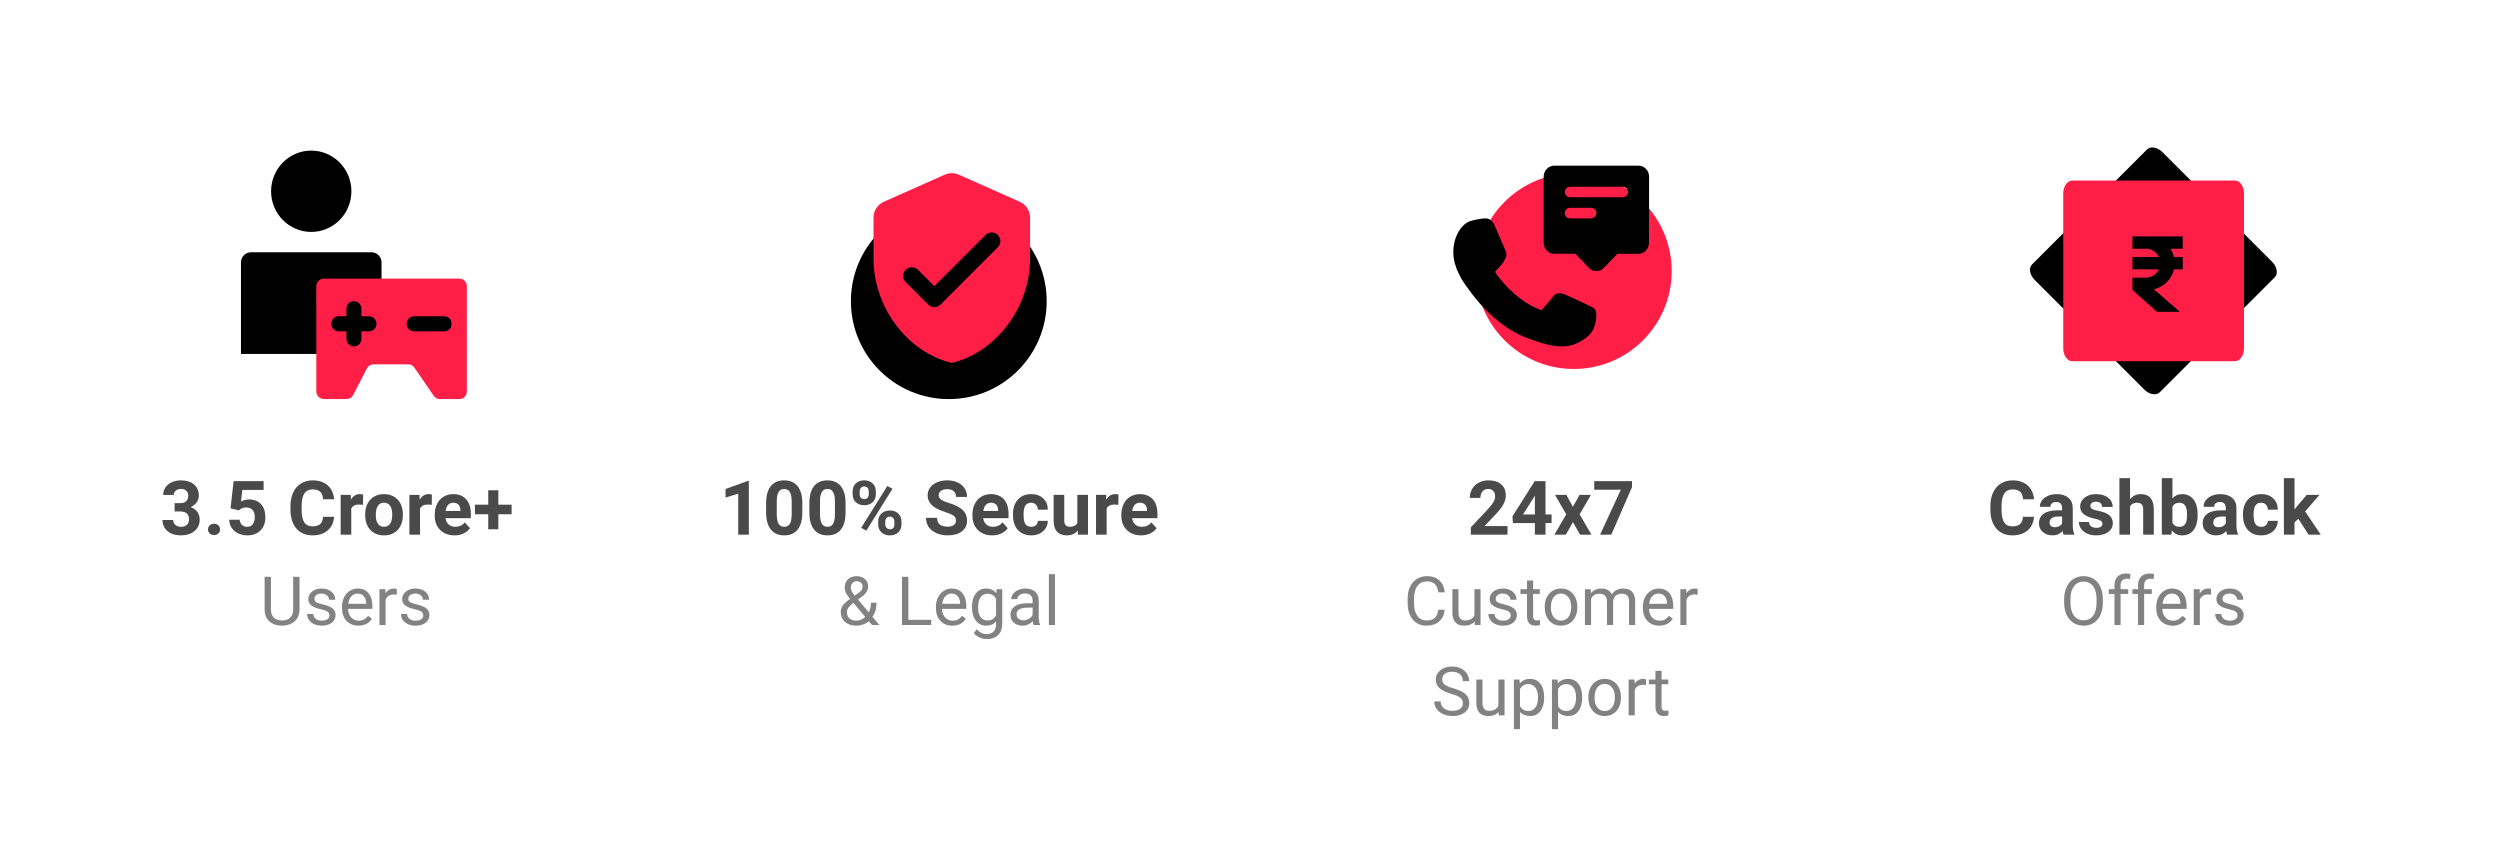<svg width="332" height="115" viewBox="0 0 332 115" fill="none" xmlns="http://www.w3.org/2000/svg">
<path d="M41.333 30.8C38.388 30.8 36 28.382 36 25.4C36 22.418 38.388 20 41.333 20C44.279 20 46.667 22.418 46.667 25.4C46.667 28.382 44.279 30.8 41.333 30.8Z" fill="black"/>
<path d="M49.333 33.5C50.07 33.5 50.667 34.104 50.667 34.85V40.925H60V47H32V34.85C32 34.104 32.597 33.5 33.333 33.5H49.333Z" fill="black"/>
<path fill-rule="evenodd" clip-rule="evenodd" d="M61.999 38C61.999 37.448 61.551 37 60.999 37H43C42.447 37 42 37.448 42 38.001L42.009 51.993C42.01 52.545 42.457 52.993 43.009 52.993H46.013C46.387 52.993 46.73 52.784 46.901 52.452L48.728 48.921C48.9 48.589 49.242 48.38 49.616 48.38H54.201C54.531 48.38 54.839 48.542 55.026 48.814L57.598 52.56C57.784 52.831 58.092 52.993 58.42 52.994L60.993 52.998C61.546 52.999 61.995 52.551 61.995 51.998L61.999 38ZM48 41C48 40.448 47.552 40 47 40C46.447 40 46 40.448 46 41V42H45C44.447 42 44 42.448 44 43C44 43.552 44.447 44 45 44H46V45C46 45.552 46.447 46 47 46C47.552 46 48 45.552 48 45V44H49C49.552 44 50 43.552 50 43C50 42.448 49.552 42 49 42H48V41ZM54 43C54 42.448 54.447 42 55 42H59C59.552 42 60 42.448 60 43C60 43.552 59.552 44 59 44H55C54.447 44 54 43.552 54 43Z" fill="#FF1E46"/>
<path d="M23.188 66.82H23.939C24.297 66.82 24.563 66.731 24.735 66.552C24.908 66.373 24.994 66.135 24.994 65.839C24.994 65.552 24.908 65.329 24.735 65.17C24.566 65.01 24.332 64.931 24.032 64.931C23.762 64.931 23.536 65.005 23.354 65.155C23.171 65.302 23.08 65.494 23.08 65.731H21.669C21.669 65.36 21.768 65.028 21.967 64.735C22.169 64.439 22.449 64.208 22.807 64.042C23.168 63.876 23.565 63.793 23.998 63.793C24.75 63.793 25.339 63.974 25.766 64.335C26.192 64.693 26.405 65.188 26.405 65.819C26.405 66.145 26.306 66.444 26.107 66.718C25.909 66.991 25.648 67.201 25.326 67.348C25.727 67.491 26.024 67.706 26.22 67.992C26.418 68.279 26.518 68.617 26.518 69.008C26.518 69.639 26.287 70.145 25.824 70.526C25.365 70.907 24.756 71.098 23.998 71.098C23.288 71.098 22.707 70.91 22.255 70.536C21.806 70.162 21.581 69.667 21.581 69.052H22.992C22.992 69.319 23.091 69.537 23.29 69.706C23.492 69.875 23.739 69.96 24.032 69.96C24.367 69.96 24.63 69.872 24.818 69.696C25.01 69.517 25.106 69.281 25.106 68.988C25.106 68.279 24.716 67.924 23.935 67.924H23.188V66.82ZM27.626 70.307C27.626 70.082 27.701 69.9 27.851 69.76C28.004 69.62 28.194 69.55 28.422 69.55C28.653 69.55 28.843 69.62 28.993 69.76C29.146 69.9 29.223 70.082 29.223 70.307C29.223 70.528 29.148 70.709 28.998 70.849C28.848 70.985 28.656 71.054 28.422 71.054C28.191 71.054 28 70.985 27.851 70.849C27.701 70.709 27.626 70.528 27.626 70.307ZM30.614 67.504L31.024 63.891H35.009V65.067H32.182L32.006 66.596C32.341 66.417 32.698 66.327 33.075 66.327C33.752 66.327 34.283 66.537 34.667 66.957C35.051 67.377 35.243 67.965 35.243 68.72C35.243 69.179 35.145 69.591 34.95 69.955C34.758 70.316 34.481 70.598 34.12 70.8C33.759 70.998 33.332 71.098 32.841 71.098C32.411 71.098 32.012 71.011 31.645 70.839C31.277 70.663 30.985 70.417 30.77 70.102C30.559 69.786 30.447 69.426 30.434 69.022H31.83C31.859 69.319 31.962 69.55 32.138 69.716C32.317 69.879 32.55 69.96 32.836 69.96C33.155 69.96 33.401 69.846 33.573 69.618C33.746 69.387 33.832 69.061 33.832 68.642C33.832 68.238 33.733 67.929 33.534 67.714C33.336 67.499 33.054 67.392 32.69 67.392C32.354 67.392 32.082 67.48 31.874 67.655L31.737 67.782L30.614 67.504ZM44.369 68.632C44.314 69.397 44.031 69.999 43.52 70.439C43.012 70.878 42.341 71.098 41.508 71.098C40.596 71.098 39.879 70.792 39.355 70.18C38.834 69.564 38.573 68.721 38.573 67.65V67.216C38.573 66.532 38.694 65.93 38.935 65.409C39.175 64.888 39.519 64.49 39.965 64.213C40.414 63.933 40.935 63.793 41.527 63.793C42.348 63.793 43.008 64.013 43.51 64.452C44.011 64.892 44.301 65.508 44.379 66.303H42.914C42.878 65.844 42.75 65.512 42.528 65.307C42.31 65.098 41.977 64.994 41.527 64.994C41.039 64.994 40.673 65.17 40.429 65.522C40.188 65.87 40.064 66.412 40.058 67.147V67.685C40.058 68.453 40.173 69.014 40.404 69.369C40.639 69.724 41.007 69.901 41.508 69.901C41.96 69.901 42.297 69.799 42.519 69.594C42.743 69.385 42.872 69.065 42.904 68.632H44.369ZM48.207 67.04C48.015 67.014 47.846 67.001 47.699 67.001C47.165 67.001 46.815 67.182 46.649 67.543V71H45.238V65.717H46.571L46.61 66.347C46.894 65.862 47.286 65.619 47.787 65.619C47.943 65.619 48.09 65.64 48.227 65.683L48.207 67.04ZM48.495 68.31C48.495 67.785 48.596 67.318 48.798 66.908C49 66.498 49.289 66.181 49.667 65.956C50.048 65.731 50.489 65.619 50.99 65.619C51.703 65.619 52.284 65.837 52.733 66.273C53.186 66.71 53.438 67.302 53.49 68.051L53.5 68.412C53.5 69.223 53.274 69.874 52.821 70.365C52.369 70.853 51.762 71.098 51 71.098C50.238 71.098 49.63 70.853 49.174 70.365C48.721 69.877 48.495 69.213 48.495 68.373V68.31ZM49.906 68.412C49.906 68.913 50.001 69.297 50.19 69.564C50.378 69.828 50.648 69.96 51 69.96C51.342 69.96 51.609 69.83 51.801 69.569C51.993 69.306 52.089 68.886 52.089 68.31C52.089 67.818 51.993 67.437 51.801 67.167C51.609 66.897 51.339 66.762 50.99 66.762C50.645 66.762 50.378 66.897 50.19 67.167C50.001 67.434 49.906 67.849 49.906 68.412ZM57.338 67.04C57.146 67.014 56.977 67.001 56.83 67.001C56.296 67.001 55.946 67.182 55.78 67.543V71H54.369V65.717H55.702L55.741 66.347C56.024 65.862 56.417 65.619 56.918 65.619C57.074 65.619 57.221 65.64 57.357 65.683L57.338 67.04ZM60.355 71.098C59.581 71.098 58.949 70.86 58.461 70.385C57.976 69.909 57.733 69.276 57.733 68.485V68.349C57.733 67.818 57.836 67.344 58.041 66.928C58.246 66.508 58.536 66.186 58.91 65.961C59.288 65.733 59.717 65.619 60.199 65.619C60.922 65.619 61.49 65.847 61.903 66.303C62.32 66.758 62.528 67.405 62.528 68.241V68.817H59.164C59.21 69.162 59.346 69.439 59.574 69.647C59.805 69.856 60.097 69.96 60.448 69.96C60.992 69.96 61.417 69.763 61.723 69.369L62.416 70.145C62.204 70.445 61.918 70.679 61.557 70.849C61.195 71.015 60.795 71.098 60.355 71.098ZM60.194 66.762C59.914 66.762 59.687 66.856 59.511 67.045C59.338 67.234 59.227 67.504 59.179 67.856H61.142V67.743C61.135 67.431 61.05 67.19 60.888 67.02C60.725 66.848 60.494 66.762 60.194 66.762ZM66.181 67.02H67.943V68.295H66.181V70.287H64.838V68.295H63.07V67.02H64.838V65.111H66.181V67.02Z" fill="#4A4A4A"/>
<path d="M39.777 76.602V80.952C39.774 81.556 39.584 82.049 39.206 82.433C38.831 82.817 38.321 83.032 37.677 83.079L37.453 83.088C36.752 83.088 36.194 82.899 35.778 82.521C35.362 82.143 35.151 81.623 35.145 80.961V76.602H35.98V80.935C35.98 81.397 36.108 81.758 36.363 82.016C36.618 82.27 36.981 82.398 37.453 82.398C37.93 82.398 38.295 82.27 38.547 82.016C38.802 81.761 38.929 81.402 38.929 80.939V76.602H39.777ZM43.75 81.739C43.75 81.519 43.666 81.349 43.499 81.229C43.335 81.106 43.047 81.001 42.634 80.913C42.224 80.825 41.897 80.719 41.654 80.596C41.414 80.473 41.235 80.327 41.118 80.157C41.003 79.987 40.946 79.785 40.946 79.55C40.946 79.161 41.11 78.831 41.438 78.561C41.77 78.292 42.191 78.157 42.704 78.157C43.243 78.157 43.68 78.296 44.014 78.575C44.351 78.853 44.519 79.209 44.519 79.643H43.702C43.702 79.42 43.606 79.228 43.416 79.067C43.228 78.906 42.991 78.825 42.704 78.825C42.408 78.825 42.177 78.89 42.01 79.019C41.843 79.147 41.759 79.316 41.759 79.524C41.759 79.72 41.837 79.868 41.992 79.968C42.148 80.067 42.427 80.163 42.831 80.253C43.239 80.344 43.568 80.453 43.82 80.579C44.072 80.705 44.258 80.857 44.378 81.036C44.502 81.211 44.563 81.427 44.563 81.682C44.563 82.106 44.393 82.448 44.053 82.706C43.713 82.96 43.273 83.088 42.73 83.088C42.35 83.088 42.013 83.02 41.72 82.886C41.427 82.751 41.197 82.564 41.03 82.323C40.866 82.08 40.784 81.818 40.784 81.537H41.597C41.611 81.809 41.72 82.026 41.922 82.187C42.127 82.345 42.397 82.424 42.73 82.424C43.038 82.424 43.284 82.363 43.469 82.24C43.656 82.114 43.75 81.947 43.75 81.739ZM47.595 83.088C46.951 83.088 46.426 82.877 46.022 82.455C45.618 82.03 45.416 81.463 45.416 80.754V80.605C45.416 80.133 45.505 79.713 45.684 79.344C45.865 78.972 46.117 78.682 46.44 78.474C46.765 78.263 47.116 78.157 47.494 78.157C48.112 78.157 48.593 78.361 48.935 78.768C49.278 79.175 49.45 79.758 49.45 80.517V80.856H46.228C46.24 81.324 46.377 81.704 46.637 81.994C46.901 82.281 47.235 82.424 47.639 82.424C47.926 82.424 48.169 82.366 48.369 82.249C48.568 82.131 48.742 81.976 48.892 81.783L49.388 82.169C48.99 82.782 48.392 83.088 47.595 83.088ZM47.494 78.825C47.166 78.825 46.891 78.945 46.668 79.186C46.445 79.423 46.308 79.757 46.255 80.188H48.637V80.126C48.613 79.713 48.502 79.394 48.303 79.168C48.103 78.939 47.834 78.825 47.494 78.825ZM52.693 78.975C52.57 78.954 52.437 78.944 52.293 78.944C51.76 78.944 51.398 79.171 51.208 79.625V83H50.395V78.245H51.185L51.199 78.794C51.465 78.37 51.843 78.157 52.333 78.157C52.491 78.157 52.611 78.178 52.693 78.219V78.975ZM56.213 81.739C56.213 81.519 56.129 81.349 55.962 81.229C55.798 81.106 55.51 81.001 55.097 80.913C54.687 80.825 54.36 80.719 54.117 80.596C53.877 80.473 53.698 80.327 53.581 80.157C53.466 79.987 53.409 79.785 53.409 79.55C53.409 79.161 53.573 78.831 53.901 78.561C54.232 78.292 54.654 78.157 55.167 78.157C55.706 78.157 56.143 78.296 56.477 78.575C56.813 78.853 56.982 79.209 56.982 79.643H56.165C56.165 79.42 56.069 79.228 55.879 79.067C55.691 78.906 55.454 78.825 55.167 78.825C54.871 78.825 54.64 78.89 54.473 79.019C54.306 79.147 54.222 79.316 54.222 79.524C54.222 79.72 54.3 79.868 54.455 79.968C54.61 80.067 54.89 80.163 55.294 80.253C55.702 80.344 56.031 80.453 56.283 80.579C56.535 80.705 56.721 80.857 56.841 81.036C56.964 81.211 57.026 81.427 57.026 81.682C57.026 82.106 56.856 82.448 56.516 82.706C56.176 82.96 55.735 83.088 55.193 83.088C54.812 83.088 54.476 83.02 54.183 82.886C53.89 82.751 53.66 82.564 53.493 82.323C53.329 82.08 53.247 81.818 53.247 81.537H54.06C54.074 81.809 54.183 82.026 54.385 82.187C54.59 82.345 54.859 82.424 55.193 82.424C55.501 82.424 55.747 82.363 55.932 82.24C56.119 82.114 56.213 81.947 56.213 81.739Z" fill="#828282"/>
<circle cx="126" cy="40" r="13" fill="black"/>
<path fill-rule="evenodd" clip-rule="evenodd" d="M117.375 26.793L125.462 23.199C126.052 22.934 126.745 22.934 127.334 23.199L135.422 26.793C136.254 27.162 136.797 27.994 136.797 28.907V34.337C136.797 40.749 132.36 46.746 126.398 48.201C120.437 46.746 116 40.749 116 34.337V28.907C116 27.994 116.543 27.162 117.375 26.793ZM120.275 37.457L123.267 40.45C123.718 40.9 124.457 40.9 124.896 40.45L132.51 32.836C132.961 32.385 132.961 31.657 132.51 31.207C132.059 30.756 131.332 30.756 130.881 31.207L124.087 38L121.904 35.828C121.453 35.377 120.725 35.377 120.275 35.828C120.058 36.044 119.937 36.337 119.937 36.643C119.937 36.948 120.058 37.241 120.275 37.457Z" fill="#FF1E46"/>
<path d="M99.447 71H98.036V65.561L96.352 66.083V64.936L99.296 63.881H99.447V71ZM106.547 68.061C106.547 69.044 106.343 69.796 105.937 70.316C105.53 70.837 104.934 71.098 104.149 71.098C103.375 71.098 102.782 70.842 102.372 70.331C101.962 69.82 101.752 69.088 101.742 68.134V66.825C101.742 65.832 101.947 65.079 102.357 64.564C102.771 64.05 103.365 63.793 104.14 63.793C104.914 63.793 105.507 64.049 105.917 64.56C106.327 65.067 106.537 65.798 106.547 66.752V68.061ZM105.136 66.625C105.136 66.036 105.054 65.608 104.892 65.341C104.732 65.071 104.481 64.936 104.14 64.936C103.808 64.936 103.562 65.064 103.402 65.321C103.246 65.575 103.163 65.974 103.153 66.518V68.246C103.153 68.826 103.231 69.257 103.388 69.54C103.547 69.82 103.801 69.96 104.149 69.96C104.494 69.96 104.743 69.825 104.896 69.555C105.049 69.284 105.129 68.871 105.136 68.314V66.625ZM112.289 68.061C112.289 69.044 112.086 69.796 111.679 70.316C111.272 70.837 110.676 71.098 109.892 71.098C109.117 71.098 108.524 70.842 108.114 70.331C107.704 69.82 107.494 69.088 107.484 68.134V66.825C107.484 65.832 107.689 65.079 108.1 64.564C108.513 64.05 109.107 63.793 109.882 63.793C110.657 63.793 111.249 64.049 111.659 64.56C112.069 65.067 112.279 65.798 112.289 66.752V68.061ZM110.878 66.625C110.878 66.036 110.797 65.608 110.634 65.341C110.474 65.071 110.224 64.936 109.882 64.936C109.55 64.936 109.304 65.064 109.145 65.321C108.988 65.575 108.905 65.974 108.896 66.518V68.246C108.896 68.826 108.974 69.257 109.13 69.54C109.289 69.82 109.543 69.96 109.892 69.96C110.237 69.96 110.486 69.825 110.639 69.555C110.792 69.284 110.871 68.871 110.878 68.314V66.625ZM113.227 65.258C113.227 64.822 113.368 64.468 113.651 64.198C113.935 63.925 114.306 63.788 114.765 63.788C115.23 63.788 115.604 63.923 115.888 64.193C116.171 64.46 116.312 64.823 116.312 65.282V65.634C116.312 66.073 116.171 66.426 115.888 66.693C115.604 66.96 115.233 67.094 114.774 67.094C114.312 67.094 113.938 66.96 113.651 66.693C113.368 66.423 113.227 66.06 113.227 65.605V65.258ZM114.164 65.634C114.164 65.829 114.219 65.987 114.33 66.107C114.444 66.225 114.592 66.283 114.774 66.283C114.957 66.283 115.102 66.223 115.209 66.103C115.316 65.982 115.37 65.821 115.37 65.619V65.258C115.37 65.062 115.316 64.905 115.209 64.784C115.102 64.664 114.953 64.603 114.765 64.603C114.586 64.603 114.441 64.664 114.33 64.784C114.219 64.901 114.164 65.066 114.164 65.277V65.634ZM116.625 69.257C116.625 68.817 116.768 68.464 117.055 68.197C117.341 67.927 117.712 67.792 118.168 67.792C118.63 67.792 119.003 67.925 119.286 68.192C119.573 68.456 119.716 68.821 119.716 69.286V69.638C119.716 70.074 119.576 70.427 119.296 70.697C119.016 70.964 118.643 71.098 118.178 71.098C117.709 71.098 117.333 70.963 117.05 70.692C116.767 70.422 116.625 70.064 116.625 69.618V69.257ZM117.562 69.638C117.562 69.817 117.621 69.97 117.738 70.097C117.855 70.224 118.002 70.287 118.178 70.287C118.575 70.287 118.773 70.067 118.773 69.628V69.257C118.773 69.061 118.718 68.905 118.607 68.788C118.497 68.668 118.35 68.607 118.168 68.607C117.986 68.607 117.839 68.668 117.729 68.788C117.618 68.905 117.562 69.066 117.562 69.272V69.638ZM115.053 70.468L114.364 70.097L117.836 64.54L118.524 64.911L115.053 70.468ZM126.957 69.135C126.957 68.858 126.859 68.647 126.664 68.5C126.469 68.35 126.117 68.194 125.609 68.031C125.102 67.865 124.7 67.703 124.403 67.543C123.596 67.107 123.192 66.519 123.192 65.78C123.192 65.396 123.3 65.054 123.515 64.755C123.733 64.452 124.044 64.216 124.447 64.047C124.854 63.878 125.31 63.793 125.814 63.793C126.322 63.793 126.775 63.886 127.172 64.071C127.569 64.254 127.877 64.512 128.095 64.848C128.316 65.183 128.427 65.564 128.427 65.99H126.962C126.962 65.665 126.859 65.412 126.654 65.233C126.449 65.051 126.161 64.96 125.79 64.96C125.432 64.96 125.154 65.037 124.955 65.189C124.757 65.339 124.657 65.538 124.657 65.785C124.657 66.016 124.773 66.21 125.004 66.366C125.238 66.522 125.582 66.669 126.034 66.806C126.868 67.056 127.475 67.367 127.855 67.738C128.236 68.109 128.427 68.572 128.427 69.125C128.427 69.74 128.194 70.224 127.729 70.575C127.263 70.924 126.636 71.098 125.849 71.098C125.302 71.098 124.804 70.998 124.354 70.8C123.905 70.598 123.562 70.323 123.324 69.975C123.09 69.626 122.973 69.223 122.973 68.764H124.442C124.442 69.548 124.911 69.94 125.849 69.94C126.197 69.94 126.469 69.87 126.664 69.731C126.859 69.587 126.957 69.389 126.957 69.135ZM131.762 71.098C130.987 71.098 130.355 70.86 129.867 70.385C129.382 69.909 129.14 69.276 129.14 68.485V68.349C129.14 67.818 129.242 67.344 129.447 66.928C129.652 66.508 129.942 66.186 130.316 65.961C130.694 65.733 131.124 65.619 131.605 65.619C132.328 65.619 132.896 65.847 133.31 66.303C133.726 66.758 133.935 67.405 133.935 68.241V68.817H130.57C130.616 69.162 130.753 69.439 130.98 69.647C131.212 69.856 131.503 69.96 131.854 69.96C132.398 69.96 132.823 69.763 133.129 69.369L133.822 70.145C133.611 70.445 133.324 70.679 132.963 70.849C132.602 71.015 132.201 71.098 131.762 71.098ZM131.601 66.762C131.321 66.762 131.093 66.856 130.917 67.045C130.744 67.234 130.634 67.504 130.585 67.856H132.548V67.743C132.541 67.431 132.457 67.19 132.294 67.02C132.131 66.848 131.9 66.762 131.601 66.762ZM136.938 69.96C137.198 69.96 137.41 69.888 137.572 69.745C137.735 69.602 137.82 69.412 137.826 69.174H139.149C139.146 69.532 139.049 69.861 138.856 70.16C138.664 70.456 138.401 70.688 138.065 70.853C137.733 71.016 137.366 71.098 136.962 71.098C136.207 71.098 135.611 70.858 135.175 70.38C134.739 69.898 134.521 69.234 134.521 68.388V68.295C134.521 67.481 134.737 66.832 135.17 66.347C135.603 65.862 136.197 65.619 136.952 65.619C137.613 65.619 138.142 65.808 138.539 66.186C138.939 66.56 139.143 67.06 139.149 67.685H137.826C137.82 67.411 137.735 67.19 137.572 67.02C137.41 66.848 137.195 66.762 136.928 66.762C136.599 66.762 136.35 66.882 136.181 67.123C136.015 67.361 135.932 67.748 135.932 68.285V68.432C135.932 68.975 136.015 69.366 136.181 69.603C136.347 69.841 136.599 69.96 136.938 69.96ZM143.119 70.463C142.771 70.886 142.289 71.098 141.674 71.098C141.107 71.098 140.674 70.935 140.375 70.609C140.079 70.284 139.927 69.807 139.921 69.179V65.717H141.332V69.13C141.332 69.68 141.583 69.955 142.084 69.955C142.562 69.955 142.891 69.789 143.07 69.457V65.717H144.486V71H143.158L143.119 70.463ZM148.52 67.04C148.327 67.014 148.158 67.001 148.012 67.001C147.478 67.001 147.128 67.182 146.962 67.543V71H145.551V65.717H146.884L146.923 66.347C147.206 65.862 147.598 65.619 148.1 65.619C148.256 65.619 148.402 65.64 148.539 65.683L148.52 67.04ZM151.537 71.098C150.762 71.098 150.131 70.86 149.643 70.385C149.158 69.909 148.915 69.276 148.915 68.485V68.349C148.915 67.818 149.018 67.344 149.223 66.928C149.428 66.508 149.717 66.186 150.092 65.961C150.469 65.733 150.899 65.619 151.381 65.619C152.104 65.619 152.672 65.847 153.085 66.303C153.502 66.758 153.71 67.405 153.71 68.241V68.817H150.346C150.391 69.162 150.528 69.439 150.756 69.647C150.987 69.856 151.278 69.96 151.63 69.96C152.174 69.96 152.598 69.763 152.904 69.369L153.598 70.145C153.386 70.445 153.1 70.679 152.738 70.849C152.377 71.015 151.977 71.098 151.537 71.098ZM151.376 66.762C151.096 66.762 150.868 66.856 150.692 67.045C150.52 67.234 150.409 67.504 150.36 67.856H152.323V67.743C152.317 67.431 152.232 67.19 152.069 67.02C151.907 66.848 151.675 66.762 151.376 66.762Z" fill="#4A4A4A"/>
<path d="M111.652 81.282C111.652 80.974 111.737 80.691 111.907 80.434C112.08 80.176 112.408 79.876 112.891 79.533C112.607 79.187 112.417 78.909 112.32 78.698C112.223 78.487 112.175 78.277 112.175 78.069C112.175 77.583 112.318 77.202 112.605 76.927C112.893 76.651 113.282 76.514 113.774 76.514C114.214 76.514 114.577 76.643 114.864 76.9C115.151 77.155 115.295 77.478 115.295 77.867C115.295 78.125 115.229 78.364 115.097 78.584C114.968 78.8 114.741 79.029 114.416 79.269L113.946 79.616L115.37 81.317C115.569 80.936 115.668 80.513 115.668 80.047H116.402C116.402 80.794 116.222 81.414 115.862 81.906L116.776 83H115.8L115.374 82.495C115.157 82.688 114.902 82.836 114.609 82.939C114.319 83.038 114.023 83.088 113.722 83.088C113.098 83.088 112.597 82.922 112.219 82.591C111.841 82.26 111.652 81.824 111.652 81.282ZM113.722 82.424C114.152 82.424 114.546 82.26 114.904 81.932L113.344 80.064L113.199 80.17C112.709 80.53 112.465 80.901 112.465 81.282C112.465 81.627 112.576 81.904 112.799 82.112C113.024 82.32 113.332 82.424 113.722 82.424ZM112.988 78.043C112.988 78.324 113.161 78.676 113.506 79.098L114.025 78.733C114.224 78.592 114.36 78.459 114.434 78.333C114.507 78.204 114.543 78.049 114.543 77.867C114.543 77.671 114.47 77.508 114.324 77.379C114.177 77.248 113.993 77.182 113.77 77.182C113.53 77.182 113.339 77.264 113.199 77.428C113.058 77.589 112.988 77.794 112.988 78.043ZM120.63 82.31H123.662V83H119.782V76.602H120.63V82.31ZM126.47 83.088C125.826 83.088 125.301 82.877 124.897 82.455C124.493 82.03 124.291 81.463 124.291 80.754V80.605C124.291 80.133 124.38 79.713 124.559 79.344C124.74 78.972 124.992 78.682 125.314 78.474C125.64 78.263 125.991 78.157 126.369 78.157C126.987 78.157 127.468 78.361 127.811 78.768C128.153 79.175 128.325 79.758 128.325 80.517V80.856H125.104C125.115 81.324 125.251 81.704 125.512 81.994C125.776 82.281 126.11 82.424 126.514 82.424C126.801 82.424 127.044 82.366 127.244 82.249C127.443 82.131 127.617 81.976 127.767 81.783L128.263 82.169C127.865 82.782 127.267 83.088 126.47 83.088ZM126.369 78.825C126.041 78.825 125.766 78.945 125.543 79.186C125.32 79.423 125.183 79.757 125.13 80.188H127.512V80.126C127.488 79.713 127.377 79.394 127.178 79.168C126.979 78.939 126.709 78.825 126.369 78.825ZM129.076 80.583C129.076 79.842 129.248 79.253 129.59 78.816C129.933 78.377 130.387 78.157 130.953 78.157C131.533 78.157 131.985 78.362 132.311 78.772L132.35 78.245H133.093V82.886C133.093 83.501 132.91 83.986 132.543 84.34C132.18 84.695 131.691 84.872 131.076 84.872C130.733 84.872 130.397 84.799 130.069 84.652C129.741 84.506 129.491 84.305 129.318 84.05L129.74 83.562C130.088 83.993 130.515 84.209 131.019 84.209C131.414 84.209 131.722 84.097 131.941 83.874C132.164 83.652 132.275 83.338 132.275 82.934V82.525C131.95 82.9 131.506 83.088 130.944 83.088C130.387 83.088 129.936 82.864 129.59 82.415C129.248 81.967 129.076 81.356 129.076 80.583ZM129.894 80.675C129.894 81.211 130.003 81.633 130.223 81.941C130.443 82.246 130.75 82.398 131.146 82.398C131.659 82.398 132.035 82.165 132.275 81.699V79.528C132.026 79.074 131.653 78.847 131.155 78.847C130.759 78.847 130.45 79.001 130.228 79.309C130.005 79.616 129.894 80.072 129.894 80.675ZM137.259 83C137.212 82.906 137.174 82.739 137.145 82.499C136.767 82.892 136.315 83.088 135.791 83.088C135.322 83.088 134.937 82.956 134.635 82.692C134.336 82.426 134.187 82.089 134.187 81.682C134.187 81.186 134.375 80.803 134.75 80.53C135.127 80.255 135.658 80.117 136.34 80.117H137.131V79.744C137.131 79.46 137.046 79.234 136.876 79.067C136.707 78.897 136.456 78.812 136.125 78.812C135.835 78.812 135.592 78.885 135.396 79.032C135.199 79.178 135.101 79.356 135.101 79.564H134.284C134.284 79.326 134.367 79.098 134.534 78.878C134.704 78.655 134.933 78.48 135.22 78.351C135.51 78.222 135.828 78.157 136.173 78.157C136.721 78.157 137.15 78.295 137.461 78.57C137.771 78.843 137.933 79.219 137.944 79.7V81.888C137.944 82.325 138 82.672 138.111 82.93V83H137.259ZM135.91 82.38C136.165 82.38 136.406 82.314 136.635 82.183C136.863 82.051 137.029 81.879 137.131 81.668V80.693H136.494C135.498 80.693 135 80.984 135 81.567C135 81.822 135.085 82.022 135.255 82.165C135.425 82.309 135.643 82.38 135.91 82.38ZM140.102 83H139.289V76.25H140.102V83Z" fill="#828282"/>
<circle cx="209" cy="36" r="13" fill="#FF1E46"/>
<path fill-rule="evenodd" clip-rule="evenodd" d="M206.4 22C205.627 22 205 22.654 205 23.46V32.237C205 33.044 205.627 33.697 206.4 33.697H209.201L211.014 35.576C211.56 36.141 212.442 36.141 212.988 35.576L214.802 33.697L217.581 33.706C218.355 33.708 218.984 33.056 218.985 32.248L219 23.462C219.001 22.655 218.374 22 217.6 22L206.4 22ZM207.8 25.5C207.8 25.113 208.114 24.8 208.501 24.8H215.502C215.889 24.8 216.202 25.113 216.202 25.5C216.202 25.887 215.889 26.2 215.502 26.2H208.501C208.114 26.2 207.8 25.887 207.8 25.5ZM208.501 27.6C208.114 27.6 207.8 27.913 207.8 28.3C207.8 28.687 208.114 29 208.501 29H211.301C211.688 29 212.001 28.687 212.001 28.3C212.001 27.913 211.688 27.6 211.301 27.6H208.501Z" fill="black"/>
<path d="M210.965 40.556C211.016 40.581 211.048 40.595 211.055 40.599C211.416 40.767 211.701 40.9 211.867 41.164C212.108 41.552 212.013 42.623 211.649 43.602C211.188 44.845 209.161 45.865 208.238 45.944L208.103 45.957C207.89 45.977 207.648 46 207.346 46C206.627 46 205.362 45.88 202.692 44.845C199.918 43.77 197.181 41.465 194.986 38.354C194.981 38.346 194.975 38.338 194.97 38.331C194.941 38.289 194.92 38.26 194.908 38.245C194.335 37.511 193 35.584 193 33.543C193 31.275 194.119 29.985 194.78 29.581C195.404 29.199 196.814 29.019 197.073 29.009C197.227 29.002 197.243 29.001 197.259 29C197.266 29 197.272 29 197.286 29C197.833 29 198.226 29.322 198.524 30.013C198.554 30.083 198.645 30.296 198.767 30.581C199.148 31.47 199.828 33.057 199.877 33.153C199.956 33.304 200.202 33.772 199.914 34.327L199.853 34.448C199.735 34.679 199.633 34.88 199.405 35.138C199.331 35.22 199.257 35.307 199.182 35.394C199.025 35.578 198.862 35.769 198.712 35.913C198.66 35.962 198.561 36.059 198.55 36.098C198.551 36.104 198.557 36.138 198.596 36.203C198.904 36.709 201.149 39.707 204.108 40.954C204.237 41.009 204.664 41.179 204.688 41.179C204.716 41.179 204.762 41.135 204.795 41.097C205.053 40.815 205.887 39.869 206.162 39.472C206.406 39.118 206.719 38.938 207.091 38.938C207.319 38.938 207.533 39.006 207.733 39.076C208.177 39.23 210.478 40.324 210.965 40.556Z" fill="black"/>
<path d="M200.199 71H195.326V70.033L197.626 67.582C197.942 67.237 198.174 66.936 198.324 66.679C198.477 66.421 198.554 66.177 198.554 65.946C198.554 65.63 198.474 65.383 198.314 65.204C198.155 65.022 197.927 64.931 197.631 64.931C197.312 64.931 197.06 65.041 196.874 65.263C196.692 65.481 196.601 65.769 196.601 66.127H195.185C195.185 65.694 195.287 65.299 195.492 64.94C195.701 64.582 195.993 64.302 196.371 64.101C196.749 63.895 197.177 63.793 197.655 63.793C198.388 63.793 198.956 63.969 199.359 64.32C199.766 64.672 199.97 65.168 199.97 65.81C199.97 66.161 199.879 66.519 199.696 66.884C199.514 67.248 199.201 67.673 198.759 68.158L197.143 69.862H200.199V71ZM205.243 68.324H206.049V69.462H205.243V71H203.832V69.462H200.917L200.854 68.573L203.817 63.891H205.243V68.324ZM202.26 68.324H203.832V65.814L203.739 65.976L202.26 68.324ZM208.881 67.294L209.77 65.717H211.278L209.774 68.305L211.342 71H209.828L208.886 69.34L207.948 71H206.43L207.997 68.305L206.498 65.717H208.012L208.881 67.294ZM216.732 64.682L213.983 71H212.494L215.248 65.033H211.713V63.891H216.732V64.682Z" fill="#4A4A4A"/>
<path d="M191.863 80.97C191.784 81.647 191.533 82.169 191.111 82.539C190.692 82.905 190.134 83.088 189.437 83.088C188.681 83.088 188.075 82.817 187.618 82.275C187.164 81.733 186.937 81.008 186.937 80.1V79.484C186.937 78.89 187.042 78.367 187.253 77.915C187.467 77.464 187.769 77.119 188.158 76.878C188.548 76.635 188.999 76.514 189.512 76.514C190.191 76.514 190.736 76.704 191.146 77.085C191.557 77.463 191.795 77.987 191.863 78.658H191.015C190.941 78.148 190.782 77.779 190.536 77.551C190.292 77.322 189.951 77.208 189.512 77.208C188.973 77.208 188.549 77.407 188.242 77.806C187.937 78.204 187.785 78.771 187.785 79.506V80.126C187.785 80.82 187.93 81.373 188.22 81.783C188.51 82.193 188.916 82.398 189.437 82.398C189.906 82.398 190.265 82.293 190.514 82.082C190.766 81.868 190.933 81.497 191.015 80.97H191.863ZM195.827 82.53C195.51 82.902 195.046 83.088 194.434 83.088C193.927 83.088 193.54 82.941 193.273 82.648C193.01 82.353 192.876 81.916 192.874 81.339V78.245H193.687V81.317C193.687 82.038 193.979 82.398 194.565 82.398C195.187 82.398 195.6 82.166 195.805 81.704V78.245H196.618V83H195.844L195.827 82.53ZM200.625 81.739C200.625 81.519 200.542 81.349 200.375 81.229C200.211 81.106 199.922 81.001 199.509 80.913C199.099 80.825 198.772 80.719 198.529 80.596C198.289 80.473 198.11 80.327 197.993 80.157C197.879 79.987 197.822 79.785 197.822 79.55C197.822 79.161 197.986 78.831 198.314 78.561C198.645 78.292 199.067 78.157 199.58 78.157C200.119 78.157 200.555 78.296 200.889 78.575C201.226 78.853 201.395 79.209 201.395 79.643H200.577C200.577 79.42 200.482 79.228 200.292 79.067C200.104 78.906 199.867 78.825 199.58 78.825C199.284 78.825 199.052 78.89 198.885 79.019C198.718 79.147 198.635 79.316 198.635 79.524C198.635 79.72 198.712 79.868 198.868 79.968C199.023 80.067 199.303 80.163 199.707 80.253C200.114 80.344 200.444 80.453 200.696 80.579C200.948 80.705 201.134 80.857 201.254 81.036C201.377 81.211 201.438 81.427 201.438 81.682C201.438 82.106 201.269 82.448 200.929 82.706C200.589 82.96 200.148 83.088 199.606 83.088C199.225 83.088 198.888 83.02 198.595 82.886C198.302 82.751 198.072 82.564 197.905 82.323C197.741 82.08 197.659 81.818 197.659 81.537H198.472C198.487 81.809 198.595 82.026 198.797 82.187C199.002 82.345 199.272 82.424 199.606 82.424C199.914 82.424 200.16 82.363 200.344 82.24C200.532 82.114 200.625 81.947 200.625 81.739ZM203.601 77.094V78.245H204.488V78.874H203.601V81.822C203.601 82.013 203.64 82.156 203.719 82.253C203.798 82.347 203.933 82.394 204.124 82.394C204.217 82.394 204.346 82.376 204.51 82.341V83C204.296 83.059 204.088 83.088 203.886 83.088C203.523 83.088 203.249 82.978 203.064 82.758C202.88 82.539 202.788 82.227 202.788 81.822V78.874H201.922V78.245H202.788V77.094H203.601ZM205.139 80.579C205.139 80.113 205.229 79.694 205.411 79.322C205.596 78.95 205.851 78.663 206.176 78.46C206.504 78.258 206.877 78.157 207.296 78.157C207.944 78.157 208.467 78.381 208.865 78.83C209.267 79.278 209.467 79.874 209.467 80.618V80.675C209.467 81.138 209.378 81.554 209.199 81.923C209.023 82.29 208.77 82.575 208.439 82.78C208.111 82.985 207.733 83.088 207.305 83.088C206.661 83.088 206.138 82.864 205.736 82.415C205.338 81.967 205.139 81.374 205.139 80.636V80.579ZM205.956 80.675C205.956 81.203 206.078 81.626 206.321 81.945C206.567 82.265 206.895 82.424 207.305 82.424C207.718 82.424 208.046 82.263 208.29 81.941C208.533 81.616 208.654 81.162 208.654 80.579C208.654 80.057 208.53 79.635 208.281 79.313C208.035 78.988 207.707 78.825 207.296 78.825C206.895 78.825 206.571 78.985 206.325 79.304C206.079 79.624 205.956 80.081 205.956 80.675ZM211.251 78.245L211.273 78.772C211.622 78.362 212.092 78.157 212.684 78.157C213.349 78.157 213.802 78.412 214.042 78.922C214.2 78.693 214.405 78.509 214.657 78.368C214.912 78.228 215.212 78.157 215.558 78.157C216.601 78.157 217.131 78.71 217.149 79.814V83H216.336V79.862C216.336 79.522 216.258 79.269 216.103 79.102C215.948 78.932 215.687 78.847 215.321 78.847C215.019 78.847 214.769 78.938 214.569 79.12C214.37 79.298 214.254 79.54 214.222 79.845V83H213.405V79.884C213.405 79.193 213.066 78.847 212.39 78.847C211.856 78.847 211.492 79.074 211.295 79.528V83H210.482V78.245H211.251ZM220.353 83.088C219.708 83.088 219.184 82.877 218.779 82.455C218.375 82.03 218.173 81.463 218.173 80.754V80.605C218.173 80.133 218.262 79.713 218.441 79.344C218.623 78.972 218.875 78.682 219.197 78.474C219.522 78.263 219.874 78.157 220.251 78.157C220.87 78.157 221.35 78.361 221.693 78.768C222.036 79.175 222.207 79.758 222.207 80.517V80.856H218.986C218.998 81.324 219.134 81.704 219.395 81.994C219.658 82.281 219.992 82.424 220.396 82.424C220.684 82.424 220.927 82.366 221.126 82.249C221.325 82.131 221.5 81.976 221.649 81.783L222.146 82.169C221.747 82.782 221.149 83.088 220.353 83.088ZM220.251 78.825C219.923 78.825 219.648 78.945 219.425 79.186C219.203 79.423 219.065 79.757 219.012 80.188H221.394V80.126C221.371 79.713 221.259 79.394 221.06 79.168C220.861 78.939 220.591 78.825 220.251 78.825ZM225.45 78.975C225.327 78.954 225.194 78.944 225.05 78.944C224.517 78.944 224.155 79.171 223.965 79.625V83H223.152V78.245H223.943L223.956 78.794C224.223 78.37 224.601 78.157 225.09 78.157C225.248 78.157 225.368 78.178 225.45 78.219V78.975ZM192.746 92.148C192.022 91.94 191.495 91.685 191.164 91.383C190.836 91.079 190.672 90.704 190.672 90.258C190.672 89.754 190.873 89.338 191.274 89.01C191.678 88.679 192.203 88.514 192.847 88.514C193.287 88.514 193.678 88.599 194.021 88.769C194.366 88.939 194.633 89.173 194.82 89.472C195.011 89.77 195.106 90.097 195.106 90.452H194.258C194.258 90.065 194.135 89.762 193.889 89.542C193.643 89.319 193.295 89.208 192.847 89.208C192.431 89.208 192.106 89.3 191.872 89.485C191.64 89.666 191.524 89.92 191.524 90.245C191.524 90.506 191.634 90.727 191.854 90.909C192.077 91.087 192.453 91.251 192.983 91.401C193.517 91.55 193.933 91.716 194.231 91.897C194.533 92.076 194.756 92.286 194.899 92.526C195.046 92.766 195.119 93.049 195.119 93.374C195.119 93.893 194.917 94.309 194.513 94.622C194.108 94.933 193.568 95.088 192.891 95.088C192.452 95.088 192.042 95.004 191.661 94.837C191.28 94.668 190.985 94.436 190.777 94.143C190.572 93.85 190.47 93.518 190.47 93.145H191.318C191.318 93.532 191.46 93.838 191.744 94.064C192.031 94.287 192.414 94.398 192.891 94.398C193.336 94.398 193.678 94.307 193.915 94.126C194.152 93.944 194.271 93.696 194.271 93.383C194.271 93.069 194.161 92.828 193.941 92.658C193.722 92.485 193.323 92.315 192.746 92.148ZM199.013 94.53C198.696 94.902 198.232 95.088 197.62 95.088C197.113 95.088 196.726 94.941 196.459 94.648C196.196 94.353 196.062 93.916 196.06 93.339V90.245H196.873V93.317C196.873 94.038 197.166 94.398 197.751 94.398C198.373 94.398 198.786 94.166 198.991 93.704V90.245H199.804V95H199.03L199.013 94.53ZM205.06 92.675C205.06 93.399 204.894 93.982 204.563 94.424C204.232 94.867 203.784 95.088 203.218 95.088C202.641 95.088 202.187 94.905 201.856 94.539V96.828H201.043V90.245H201.786L201.825 90.772C202.156 90.362 202.616 90.157 203.205 90.157C203.776 90.157 204.228 90.373 204.559 90.803C204.893 91.234 205.06 91.833 205.06 92.601V92.675ZM204.247 92.583C204.247 92.047 204.132 91.624 203.904 91.313C203.675 91.002 203.362 90.847 202.963 90.847C202.471 90.847 202.102 91.065 201.856 91.502V93.774C202.099 94.207 202.471 94.424 202.972 94.424C203.362 94.424 203.671 94.27 203.899 93.963C204.131 93.652 204.247 93.192 204.247 92.583ZM210.113 92.675C210.113 93.399 209.948 93.982 209.617 94.424C209.286 94.867 208.837 95.088 208.272 95.088C207.695 95.088 207.241 94.905 206.91 94.539V96.828H206.097V90.245H206.839L206.879 90.772C207.21 90.362 207.67 90.157 208.259 90.157C208.83 90.157 209.281 90.373 209.612 90.803C209.946 91.234 210.113 91.833 210.113 92.601V92.675ZM209.3 92.583C209.3 92.047 209.186 91.624 208.958 91.313C208.729 91.002 208.416 90.847 208.017 90.847C207.525 90.847 207.156 91.065 206.91 91.502V93.774C207.153 94.207 207.525 94.424 208.026 94.424C208.416 94.424 208.725 94.27 208.953 93.963C209.185 93.652 209.3 93.192 209.3 92.583ZM210.935 92.579C210.935 92.113 211.026 91.694 211.208 91.322C211.392 90.95 211.647 90.663 211.972 90.46C212.3 90.258 212.674 90.157 213.093 90.157C213.74 90.157 214.263 90.381 214.662 90.83C215.063 91.278 215.264 91.874 215.264 92.618V92.675C215.264 93.138 215.174 93.554 214.996 93.923C214.82 94.29 214.566 94.575 214.235 94.78C213.907 94.985 213.529 95.088 213.102 95.088C212.457 95.088 211.934 94.864 211.533 94.415C211.134 93.967 210.935 93.374 210.935 92.636V92.579ZM211.752 92.675C211.752 93.203 211.874 93.626 212.117 93.945C212.363 94.265 212.691 94.424 213.102 94.424C213.515 94.424 213.843 94.263 214.086 93.941C214.329 93.616 214.451 93.162 214.451 92.579C214.451 92.057 214.326 91.635 214.077 91.313C213.831 90.988 213.503 90.825 213.093 90.825C212.691 90.825 212.368 90.985 212.122 91.304C211.875 91.624 211.752 92.081 211.752 92.675ZM218.582 90.975C218.458 90.954 218.325 90.944 218.182 90.944C217.648 90.944 217.287 91.171 217.096 91.625V95H216.283V90.245H217.074L217.087 90.794C217.354 90.37 217.732 90.157 218.221 90.157C218.379 90.157 218.5 90.178 218.582 90.219V90.975ZM220.656 89.094V90.245H221.543V90.874H220.656V93.822C220.656 94.013 220.695 94.156 220.774 94.253C220.854 94.347 220.988 94.394 221.179 94.394C221.272 94.394 221.401 94.376 221.565 94.341V95C221.352 95.059 221.144 95.088 220.941 95.088C220.578 95.088 220.304 94.978 220.12 94.758C219.935 94.539 219.843 94.227 219.843 93.822V90.874H218.977V90.245H219.843V89.094H220.656Z" fill="#828282"/>
<path fill-rule="evenodd" clip-rule="evenodd" d="M270.212 37.183C269.543 36.513 269.38 35.591 269.849 35.122L285.122 19.849C285.591 19.38 286.513 19.543 287.183 20.212L301.729 34.758C302.398 35.428 302.561 36.35 302.093 36.819L286.819 52.093C286.35 52.561 285.428 52.398 284.758 51.729L270.212 37.183Z" fill="black"/>
<path fill-rule="evenodd" clip-rule="evenodd" d="M275.2 23.971C274.537 23.971 274 24.738 274 25.685V46.256C274 47.203 274.537 47.971 275.2 47.971H296.8C297.463 47.971 298 47.203 298 46.256V25.685C298 24.738 297.463 23.971 296.8 23.971H275.2ZM289.866 31.395H283.192V33.034L285.119 33.033C285.821 33.09 286.415 33.523 286.702 34.13L283.192 34.13V35.768L286.702 35.768C286.394 36.419 285.731 36.87 284.963 36.87L283.192 36.87L283.192 38.213L283.191 38.499L283.192 38.501L283.192 38.502H283.194L286.448 41.408H289.475L286.04 38.414C287.358 38.115 288.398 37.082 288.708 35.768L289.866 35.768V34.13L288.708 34.13C288.615 33.735 288.456 33.365 288.244 33.034L289.866 33.034V31.395Z" fill="#FF1E46"/>
<path d="M270.116 68.632C270.061 69.397 269.778 69.999 269.267 70.439C268.759 70.878 268.088 71.098 267.255 71.098C266.343 71.098 265.626 70.792 265.102 70.18C264.581 69.564 264.32 68.721 264.32 67.65V67.216C264.32 66.532 264.441 65.93 264.682 65.409C264.923 64.888 265.266 64.49 265.712 64.213C266.161 63.933 266.682 63.793 267.274 63.793C268.095 63.793 268.756 64.013 269.257 64.452C269.758 64.892 270.048 65.508 270.126 66.303H268.661C268.625 65.844 268.497 65.512 268.275 65.307C268.057 65.098 267.724 64.994 267.274 64.994C266.786 64.994 266.42 65.17 266.176 65.522C265.935 65.87 265.811 66.412 265.805 67.147V67.685C265.805 68.453 265.92 69.014 266.151 69.369C266.386 69.724 266.754 69.901 267.255 69.901C267.707 69.901 268.044 69.799 268.266 69.594C268.49 69.385 268.619 69.065 268.651 68.632H270.116ZM274.047 71C273.982 70.873 273.935 70.715 273.905 70.526C273.563 70.907 273.119 71.098 272.572 71.098C272.055 71.098 271.625 70.948 271.283 70.648C270.945 70.349 270.775 69.971 270.775 69.516C270.775 68.956 270.982 68.526 271.396 68.227C271.812 67.927 272.413 67.776 273.197 67.772H273.847V67.47C273.847 67.226 273.783 67.03 273.656 66.884C273.533 66.737 273.336 66.664 273.065 66.664C272.828 66.664 272.641 66.721 272.504 66.835C272.37 66.949 272.304 67.105 272.304 67.304H270.893C270.893 66.998 270.987 66.715 271.176 66.454C271.365 66.194 271.632 65.99 271.977 65.844C272.322 65.694 272.709 65.619 273.139 65.619C273.79 65.619 274.306 65.784 274.687 66.112C275.071 66.438 275.263 66.897 275.263 67.489V69.779C275.266 70.281 275.336 70.66 275.473 70.917V71H274.047ZM272.88 70.019C273.088 70.019 273.28 69.973 273.456 69.882C273.632 69.787 273.762 69.662 273.847 69.506V68.598H273.319C272.613 68.598 272.237 68.842 272.191 69.33L272.187 69.413C272.187 69.589 272.248 69.734 272.372 69.848C272.496 69.962 272.665 70.019 272.88 70.019ZM279.208 69.54C279.208 69.368 279.122 69.232 278.949 69.135C278.78 69.034 278.507 68.944 278.129 68.866C276.872 68.603 276.244 68.069 276.244 67.265C276.244 66.796 276.438 66.405 276.825 66.093C277.216 65.777 277.725 65.619 278.354 65.619C279.024 65.619 279.56 65.777 279.96 66.093C280.364 66.409 280.565 66.819 280.565 67.323H279.154C279.154 67.121 279.089 66.955 278.959 66.825C278.829 66.692 278.625 66.625 278.349 66.625C278.111 66.625 277.927 66.679 277.797 66.786C277.667 66.894 277.602 67.03 277.602 67.196C277.602 67.353 277.675 67.48 277.821 67.577C277.971 67.671 278.222 67.755 278.573 67.826C278.925 67.894 279.221 67.973 279.462 68.061C280.207 68.334 280.58 68.808 280.58 69.481C280.58 69.963 280.373 70.354 279.96 70.653C279.547 70.95 279.013 71.098 278.358 71.098C277.916 71.098 277.522 71.019 277.177 70.863C276.835 70.704 276.566 70.487 276.371 70.214C276.176 69.937 276.078 69.639 276.078 69.32H277.416C277.429 69.571 277.522 69.763 277.694 69.897C277.867 70.03 278.098 70.097 278.388 70.097C278.658 70.097 278.861 70.046 278.998 69.945C279.138 69.841 279.208 69.706 279.208 69.54ZM282.87 66.293C283.244 65.844 283.715 65.619 284.281 65.619C285.427 65.619 286.008 66.285 286.024 67.616V71H284.613V67.655C284.613 67.353 284.548 67.13 284.418 66.986C284.288 66.84 284.071 66.767 283.769 66.767C283.355 66.767 283.056 66.926 282.87 67.245V71H281.459V63.5H282.87V66.293ZM291.85 68.407C291.85 69.254 291.669 69.914 291.308 70.39C290.946 70.862 290.442 71.098 289.794 71.098C289.221 71.098 288.764 70.878 288.422 70.439L288.358 71H287.089V63.5H288.5V66.19C288.826 65.81 289.254 65.619 289.784 65.619C290.429 65.619 290.933 65.857 291.298 66.332C291.666 66.804 291.85 67.47 291.85 68.329V68.407ZM290.438 68.305C290.438 67.771 290.354 67.382 290.185 67.138C290.015 66.89 289.763 66.767 289.428 66.767C288.979 66.767 288.669 66.951 288.5 67.318V69.403C288.673 69.774 288.985 69.96 289.438 69.96C289.893 69.96 290.193 69.735 290.336 69.286C290.404 69.071 290.438 68.744 290.438 68.305ZM295.785 71C295.72 70.873 295.673 70.715 295.644 70.526C295.302 70.907 294.857 71.098 294.311 71.098C293.793 71.098 293.363 70.948 293.021 70.648C292.683 70.349 292.514 69.971 292.514 69.516C292.514 68.956 292.72 68.526 293.134 68.227C293.55 67.927 294.151 67.776 294.936 67.772H295.585V67.47C295.585 67.226 295.521 67.03 295.395 66.884C295.271 66.737 295.074 66.664 294.804 66.664C294.566 66.664 294.379 66.721 294.242 66.835C294.109 66.949 294.042 67.105 294.042 67.304H292.631C292.631 66.998 292.725 66.715 292.914 66.454C293.103 66.194 293.37 65.99 293.715 65.844C294.06 65.694 294.447 65.619 294.877 65.619C295.528 65.619 296.044 65.784 296.425 66.112C296.809 66.438 297.001 66.897 297.001 67.489V69.779C297.004 70.281 297.074 70.66 297.211 70.917V71H295.785ZM294.618 70.019C294.826 70.019 295.019 69.973 295.194 69.882C295.37 69.787 295.5 69.662 295.585 69.506V68.598H295.058C294.351 68.598 293.975 68.842 293.93 69.33L293.925 69.413C293.925 69.589 293.987 69.734 294.11 69.848C294.234 69.962 294.403 70.019 294.618 70.019ZM300.282 69.96C300.543 69.96 300.754 69.888 300.917 69.745C301.08 69.602 301.164 69.412 301.171 69.174H302.494C302.491 69.532 302.393 69.861 302.201 70.16C302.009 70.456 301.745 70.688 301.41 70.853C301.078 71.016 300.71 71.098 300.307 71.098C299.551 71.098 298.956 70.858 298.52 70.38C298.083 69.898 297.865 69.234 297.865 68.388V68.295C297.865 67.481 298.082 66.832 298.515 66.347C298.948 65.862 299.542 65.619 300.297 65.619C300.958 65.619 301.487 65.808 301.884 66.186C302.284 66.56 302.488 67.06 302.494 67.685H301.171C301.164 67.411 301.08 67.19 300.917 67.02C300.754 66.848 300.539 66.762 300.272 66.762C299.944 66.762 299.695 66.882 299.525 67.123C299.359 67.361 299.276 67.748 299.276 68.285V68.432C299.276 68.975 299.359 69.366 299.525 69.603C299.691 69.841 299.944 69.96 300.282 69.96ZM305.219 68.881L304.711 69.389V71H303.3V63.5H304.711V67.655L304.984 67.304L306.337 65.717H308.031L306.122 67.919L308.197 71H306.576L305.219 68.881Z" fill="#4A4A4A"/>
<path d="M279.263 80.007C279.263 80.634 279.158 81.182 278.947 81.651C278.736 82.117 278.437 82.473 278.05 82.719C277.664 82.965 277.212 83.088 276.697 83.088C276.193 83.088 275.746 82.965 275.356 82.719C274.967 82.47 274.664 82.117 274.447 81.66C274.233 81.2 274.123 80.668 274.117 80.064V79.603C274.117 78.988 274.224 78.444 274.438 77.973C274.652 77.501 274.954 77.141 275.343 76.892C275.736 76.64 276.184 76.514 276.688 76.514C277.201 76.514 277.652 76.638 278.042 76.887C278.434 77.133 278.736 77.492 278.947 77.964C279.158 78.433 279.263 78.979 279.263 79.603V80.007ZM278.424 79.594C278.424 78.835 278.271 78.254 277.967 77.85C277.662 77.442 277.236 77.239 276.688 77.239C276.155 77.239 275.734 77.442 275.427 77.85C275.122 78.254 274.965 78.816 274.957 79.537V80.007C274.957 80.743 275.11 81.321 275.418 81.743C275.729 82.162 276.155 82.372 276.697 82.372C277.242 82.372 277.664 82.174 277.962 81.778C278.261 81.38 278.415 80.81 278.424 80.069V79.594ZM280.801 83V78.874H280.05V78.245H280.801V77.757C280.801 77.248 280.938 76.853 281.21 76.575C281.482 76.297 281.868 76.158 282.366 76.158C282.553 76.158 282.739 76.183 282.924 76.232L282.88 76.892C282.742 76.865 282.596 76.852 282.44 76.852C282.177 76.852 281.973 76.93 281.83 77.085C281.686 77.237 281.614 77.457 281.614 77.744V78.245H282.629V78.874H281.614V83H280.801ZM283.93 83V78.874H283.179V78.245H283.93V77.757C283.93 77.248 284.066 76.853 284.339 76.575C284.611 76.297 284.997 76.158 285.495 76.158C285.682 76.158 285.868 76.183 286.053 76.232L286.009 76.892C285.871 76.865 285.725 76.852 285.569 76.852C285.306 76.852 285.102 76.93 284.958 77.085C284.815 77.237 284.743 77.457 284.743 77.744V78.245H285.758V78.874H284.743V83H283.93ZM288.527 83.088C287.882 83.088 287.358 82.877 286.954 82.455C286.549 82.03 286.347 81.463 286.347 80.754V80.605C286.347 80.133 286.437 79.713 286.615 79.344C286.797 78.972 287.049 78.682 287.371 78.474C287.696 78.263 288.048 78.157 288.426 78.157C289.044 78.157 289.524 78.361 289.867 78.768C290.21 79.175 290.381 79.758 290.381 80.517V80.856H287.16C287.172 81.324 287.308 81.704 287.569 81.994C287.833 82.281 288.167 82.424 288.571 82.424C288.858 82.424 289.101 82.366 289.3 82.249C289.5 82.131 289.674 81.976 289.823 81.783L290.32 82.169C289.921 82.782 289.324 83.088 288.527 83.088ZM288.426 78.825C288.098 78.825 287.822 78.945 287.6 79.186C287.377 79.423 287.239 79.757 287.187 80.188H289.568V80.126C289.545 79.713 289.434 79.394 289.234 79.168C289.035 78.939 288.766 78.825 288.426 78.825ZM293.625 78.975C293.501 78.954 293.368 78.944 293.225 78.944C292.691 78.944 292.33 79.171 292.139 79.625V83H291.326V78.245H292.117L292.13 78.794C292.397 78.37 292.775 78.157 293.264 78.157C293.422 78.157 293.542 78.178 293.625 78.219V78.975ZM297.145 81.739C297.145 81.519 297.061 81.349 296.894 81.229C296.73 81.106 296.441 81.001 296.028 80.913C295.618 80.825 295.292 80.719 295.048 80.596C294.808 80.473 294.629 80.327 294.512 80.157C294.398 79.987 294.341 79.785 294.341 79.55C294.341 79.161 294.505 78.831 294.833 78.561C295.164 78.292 295.586 78.157 296.099 78.157C296.638 78.157 297.074 78.296 297.408 78.575C297.745 78.853 297.914 79.209 297.914 79.643H297.096C297.096 79.42 297.001 79.228 296.811 79.067C296.623 78.906 296.386 78.825 296.099 78.825C295.803 78.825 295.571 78.89 295.404 79.019C295.237 79.147 295.154 79.316 295.154 79.524C295.154 79.72 295.231 79.868 295.387 79.968C295.542 80.067 295.822 80.163 296.226 80.253C296.633 80.344 296.963 80.453 297.215 80.579C297.467 80.705 297.653 80.857 297.773 81.036C297.896 81.211 297.958 81.427 297.958 81.682C297.958 82.106 297.788 82.448 297.448 82.706C297.108 82.96 296.667 83.088 296.125 83.088C295.744 83.088 295.407 83.02 295.114 82.886C294.821 82.751 294.591 82.564 294.424 82.323C294.26 82.08 294.178 81.818 294.178 81.537H294.991C295.006 81.809 295.114 82.026 295.316 82.187C295.521 82.345 295.791 82.424 296.125 82.424C296.433 82.424 296.679 82.363 296.863 82.24C297.051 82.114 297.145 81.947 297.145 81.739Z" fill="#828282"/>
</svg>
